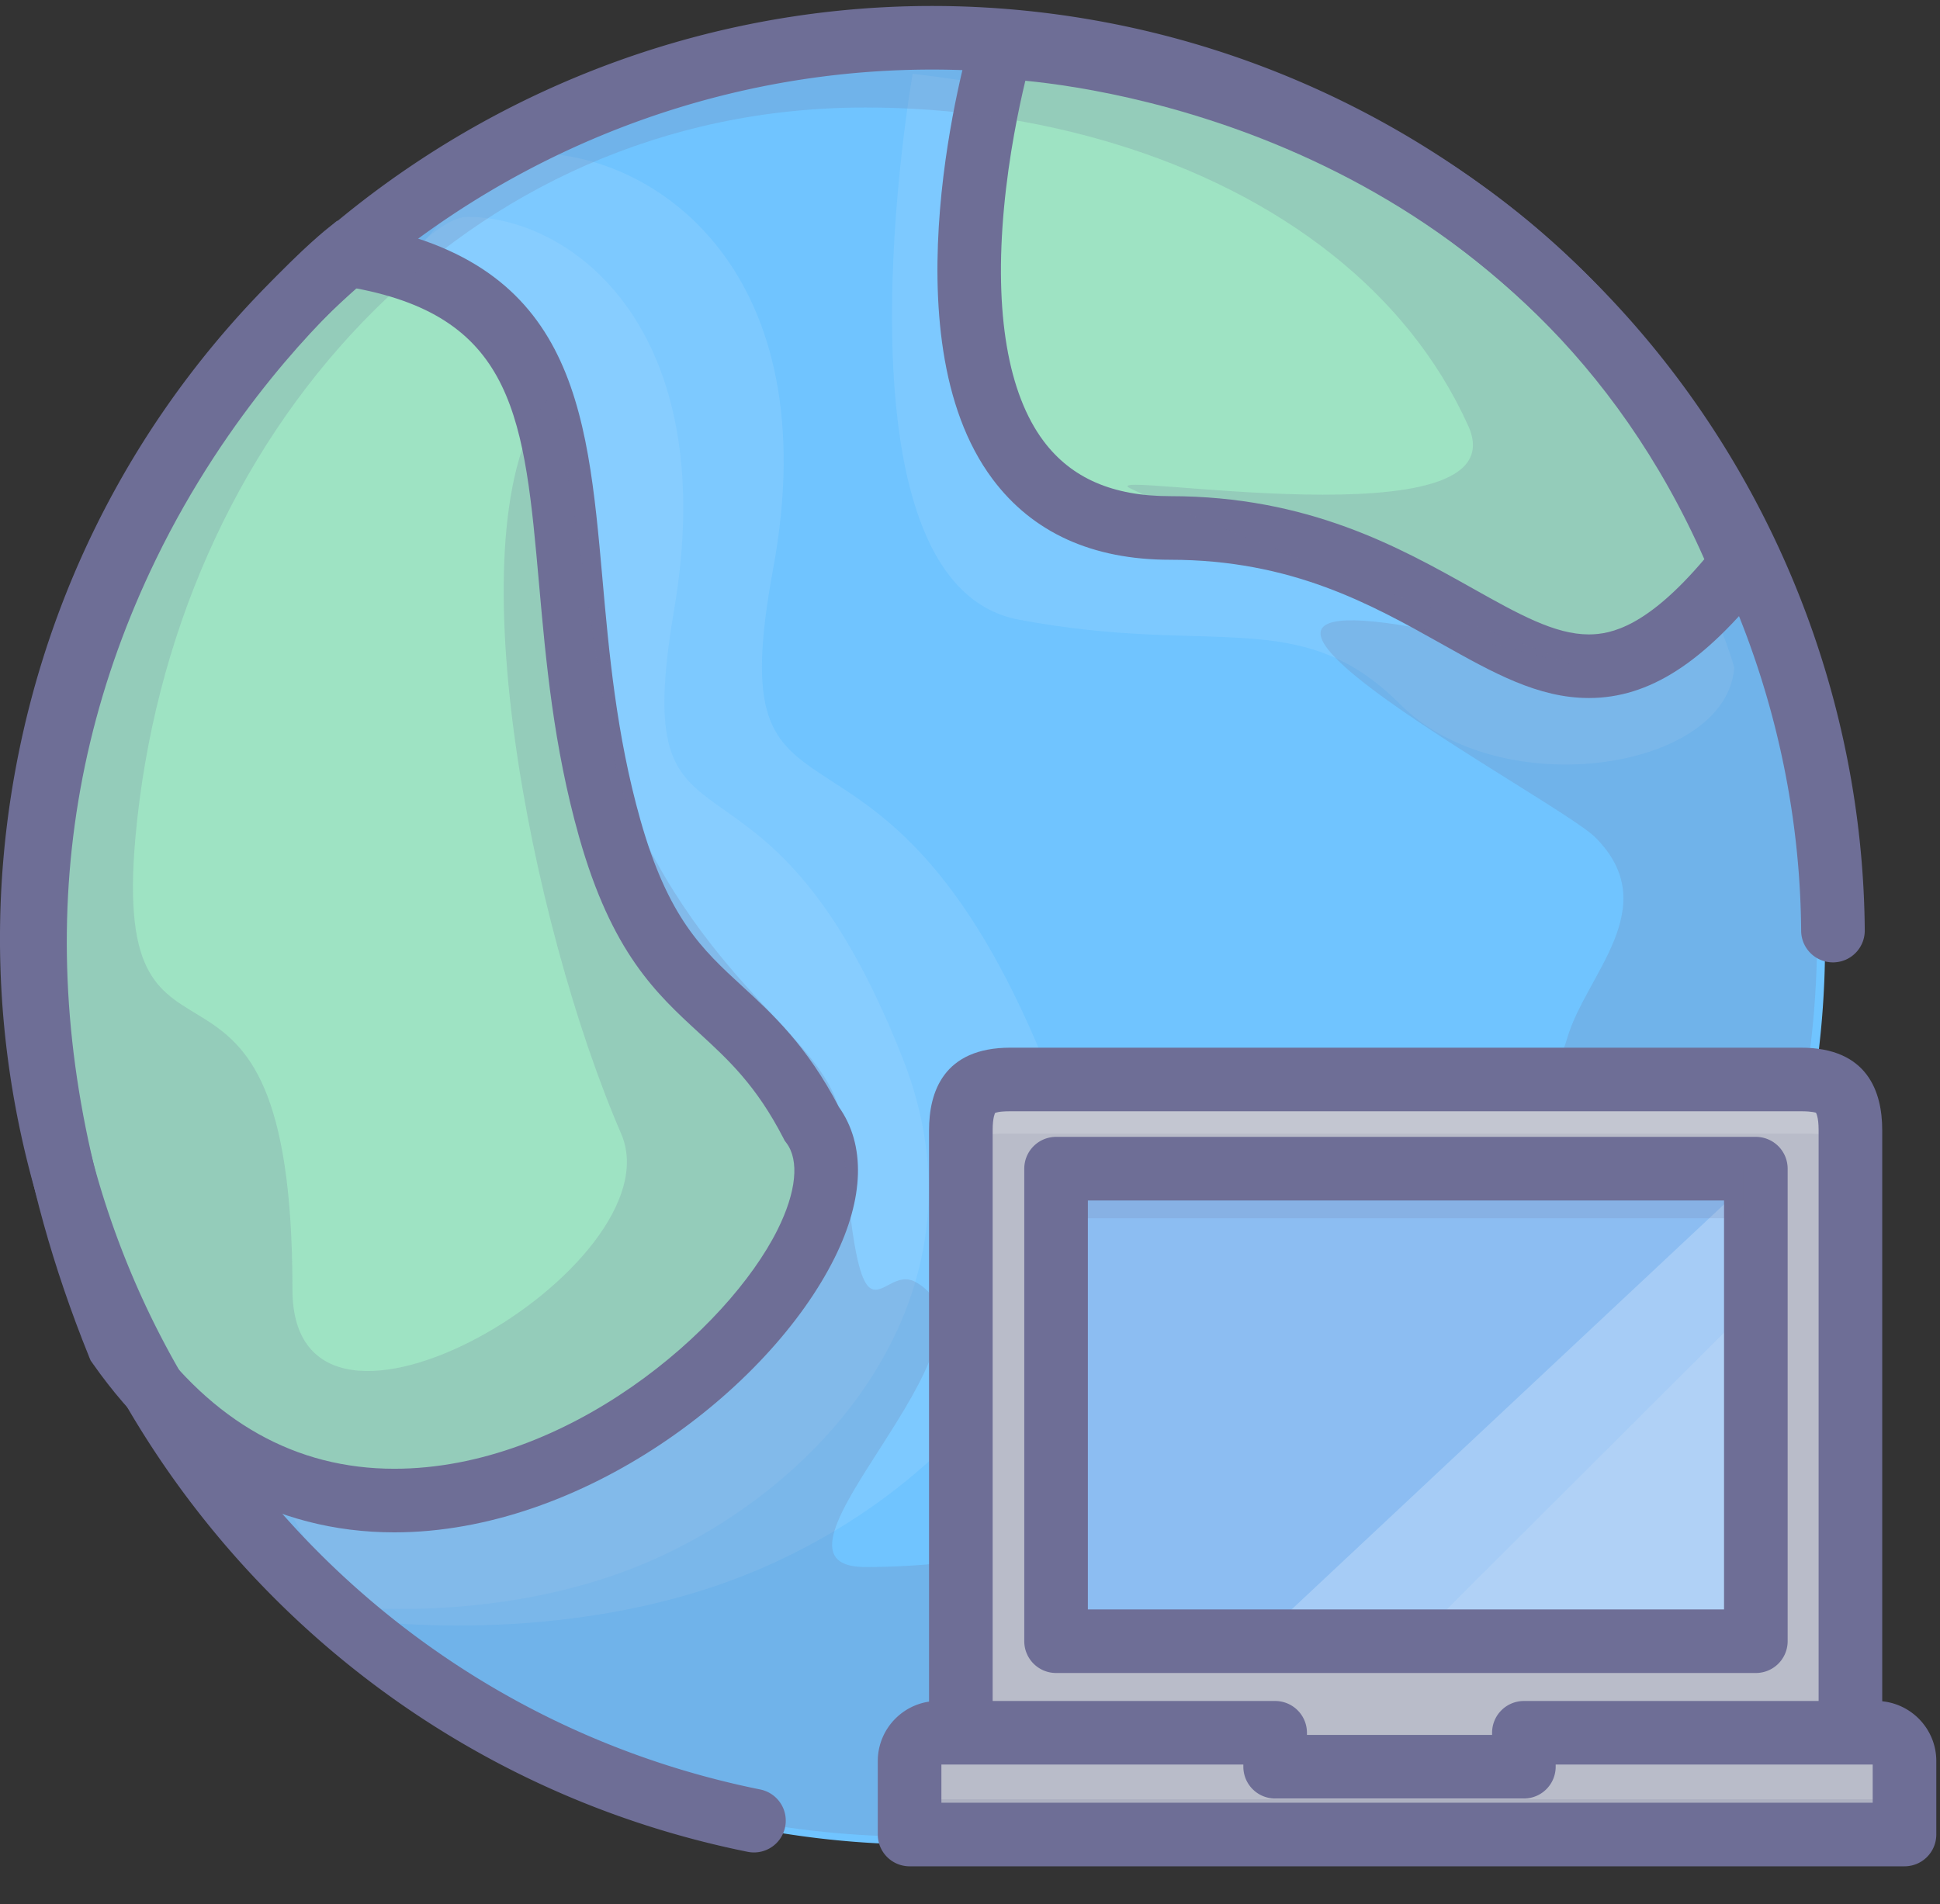 <?xml version="1.0" standalone="no"?><!DOCTYPE svg PUBLIC "-//W3C//DTD SVG 1.1//EN" "http://www.w3.org/Graphics/SVG/1.1/DTD/svg11.dtd"><svg t="1754974396710" class="icon" viewBox="0 0 1043 1024" version="1.1" xmlns="http://www.w3.org/2000/svg" p-id="1641" xmlns:xlink="http://www.w3.org/1999/xlink" width="203.711" height="200"><rect x="0" y="0" width="1043" height="1024" fill="#333333" stroke="none"/><path d="M497.088 507.726m-484.113 0a484.113 484.113 0 1 0 968.227 0 484.113 484.113 0 1 0-968.227 0Z" fill="#70C4FF" p-id="1642"></path><path d="M490.676 39.671s-48.438 273.566 56.996 293.515 151.034-8.549 205.174 45.596 175.8 35.388 179.528-19.949c0 0-74.094-276.417-441.698-319.162zM191.019 870.76s111.82 17.008 214.527-25.835c108.772-45.373 207.312-154.154 151.919-283.555-87.118-203.482-171.359-95.816-141.797-255.553 29.558-159.737-63.318-223.401-128.093-223.401-64.784 0-347.476 422.377-96.556 788.344z" fill="#A3D9FF" opacity=".26" p-id="1643"></path><path d="M167.535 862.002s97.013 16.085 186.127-24.429c94.376-42.903 179.874-145.776 131.807-268.112-75.594-192.402-148.679-90.589-123.032-241.623s-54.94-211.231-111.136-211.231c-56.205 0.004-301.474 399.368-83.767 745.394z" fill="#A3D9FF" opacity=".26" p-id="1644"></path><path d="M186.056 136.783c153.753 23.595 98.36 154.928 141.707 308.493 28.13 99.625 70.606 85.066 108.644 158.955 58.103 76.834-222.272 333.408-372.601 119.061C-85.197 355.375 186.056 136.783 186.056 136.783z" fill="#9EE3C3" p-id="1645"></path><path d="M211.976 823.972c-64.403 0-120.484-31.422-162.169-90.862l-1.12-1.594-0.731-1.804c-79.338-195.899-40.672-350.203 5.736-445.152 50.281-102.869 118.745-158.762 121.634-161.092l5.869-4.728 7.455 1.146c119.848 18.389 126.982 98.531 135.244 191.325 3.497 39.308 7.467 83.861 20.325 129.422 14.978 53.038 33.422 69.994 54.786 89.623 16.303 14.982 34.76 31.939 51.978 64.938 14.469 20.342 13.674 49.097-2.3 81.206-35.307 70.969-135.847 147.572-236.707 147.572z m-133.06-108.926c35.337 49.588 80.095 74.726 133.06 74.726 92.722 0 179.267-74.692 206.089-128.606 10.075-20.257 11.789-37.252 4.702-46.626l-0.889-1.175-0.675-1.312c-14.614-28.387-29.541-42.104-45.339-56.624-23.078-21.21-46.946-43.138-64.557-105.511-13.725-48.635-17.846-94.88-21.475-135.68-7.891-88.614-12.738-143.096-98.668-159.245-16.923 15.29-68.597 65.921-107.392 145.9-62.151 128.136-63.784 267.471-4.856 414.153z" fill="#6E6E96" p-id="1646"></path><path d="M538.264 25.378s-75.842 258.516 90.82 258.516c169.354 0 201.105 153.308 307.018 19.603C823.153 31.417 538.264 25.378 538.264 25.378z" fill="#9EE3C3" p-id="1647"></path><path d="M854.219 375.332h-0.021c-27.301-0.004-51.413-13.537-79.338-29.207-37.697-21.154-80.424-45.134-145.776-45.134-41.779 0-73.876-14.572-95.398-43.313-57.812-77.214-13.73-230.62-11.827-237.113l3.685-12.558 13.088 0.278c3.039 0.064 75.453 1.996 162.772 38.338 80.834 33.644 189.915 104.382 250.497 250.321l3.856 9.288-6.245 7.882c-33.542 42.334-62.933 61.219-95.291 61.219z m-302.97-331.912c-3.514 14.64-8.823 39.962-11.473 68.447-5.236 56.419 2.129 99.762 21.3 125.34 14.922 19.91 37.162 29.588 68.003 29.588 74.29 0 123.207 27.451 162.515 49.507 24.719 13.871 44.245 24.83 62.608 24.835h0.013c12.165 0 31.55-4.39 62.087-40.445-95.787-217.331-309.557-251.92-365.052-257.272z" fill="#6E6E96" p-id="1648"></path><path d="M492.813 19.342c-267.368 0-484.113 216.745-484.113 484.118 0 267.368 216.745 484.113 484.113 484.113 267.368 0 484.113-216.745 484.113-484.113 0-267.372-216.745-484.118-484.113-484.118z m349.703 539.126c-17.089 59.667-120.219 41.232-161.186 85.6-33.337 36.102-1.086 138.202-45.835 159.797-51.503 24.843-109.26 38.752-170.269 38.752-67.571 0 82.382-123.254 26.878-153.325-19.748-10.703-29.883 48.25-39.184-82.69-3.415-48.083-72.598-70.379-117.898-180.468-11.379-27.652-32.636-222.345-40.971-211.223-51.294 68.391-8.549 282.739 39.894 394.674 30.618 70.755-176.719 193.723-176.719 83.797 0-217.729-98.27-89.495-84.408-243.174 19.47-215.835 175.689-392.405 392.409-392.405 91.427 0 184.396 26.292 250.774 78.907 31.392 24.865 56.838 55.636 73.371 92.269 29.015 64.301-202.947 22.975-181.857 33.533 43.014 21.526 262.358 101.527 239.156 95.218-302.688-82.249-11.562 69.943 10.951 92.482 37.56 37.555-5.266 73.871-15.106 108.255z" fill="#6E6E96" opacity=".2" p-id="1649"></path><path d="M405.366 996.092c-1.124 0-2.261-0.111-3.407-0.342C131.069 940.998-44.77 676.063 9.982 405.173 64.747 134.282 329.682-41.544 600.564 13.2c113.427 22.928 216.083 84.87 289.061 174.42 71.982 88.323 112.085 199.357 112.923 312.643a17.102 17.102 0 0 1-16.974 17.226h-0.128a17.098 17.098 0 0 1-17.094-16.97c-0.782-105.528-38.158-208.983-105.233-291.292-67.99-83.429-163.639-141.143-269.334-162.502C341.377-4.309 94.523 159.545 43.502 411.948c-51.02 252.407 112.825 499.266 365.232 550.286a17.098 17.098 0 0 1-3.368 33.858z" fill="#6E6E96" p-id="1650"></path><path d="M581.885 807.738h-40.787a17.098 17.098 0 0 1 0-34.196h40.787a17.098 17.098 0 0 1 0 34.196z" fill="#6E6E96" p-id="1651"></path><path d="M513.258 941.584V607.658c0-24.044 11.969-27.207 26.604-27.207h431.683c14.632 0 26.613 3.172 26.613 27.207v333.926" fill="#B9BCC9" p-id="1652"></path><path d="M971.549 587.842H539.866c-14.636 0-26.609 3.163-26.609 27.207v21.714c0-24.048 11.973-27.211 26.609-27.211h431.683c14.627 0 26.617 3.176 26.617 27.211v-21.714c0-24.031-11.99-27.207-26.617-27.207z" fill="#FFFFFF" opacity=".15" p-id="1653"></path><path d="M1011.939 938.724h-34.196v-331.07c0-7.224-1.423-9.301-1.44-9.318-0.09 0-1.735-0.795-8.079-0.795h-425.023c-6.288 0-7.955 0.778-8.258 0.953 0.064 0.013-1.261 2.197-1.261 9.16v331.07h-34.196v-331.07c0-20.214 7.583-44.305 43.711-44.305h425.023c36.128 0 43.715 24.095 43.715 44.305v331.07z" fill="#6E6E96" p-id="1654"></path><path d="M1008.716 931.748h-189.436v18.239h-133.722v-18.239h-181.34a15.251 15.251 0 0 0-15.196 15.196v39.505h534.894v-39.5a15.243 15.243 0 0 0-15.2-15.2z" fill="#B9BCC9" p-id="1655"></path><path d="M1008.716 925.23h-189.436v18.239h-133.722v-18.239h-181.34a15.243 15.243 0 0 0-15.196 15.196v23.89c0-8.361 6.839-15.204 15.196-15.204h181.34v18.252h133.722v-18.252h189.436a15.251 15.251 0 0 1 15.196 15.204v-23.89a15.23 15.23 0 0 0-15.196-15.196z" fill="#FFFFFF" opacity=".15" p-id="1656"></path><path d="M567.774 628.411h376.217v254.087h-376.217z" fill="#8CBDF2" p-id="1657"></path><path d="M688.909 870.572l248.274-232.608v68.263l-164.661 164.345z" fill="#DEEFFF" opacity=".31" p-id="1658"></path><path d="M937.183 706.228l-164.661 164.345h164.661z" fill="#FFFFFF" opacity=".31" p-id="1659"></path><path d="M943.992 899.596h-376.217a17.098 17.098 0 0 1-17.098-17.098v-254.087a17.098 17.098 0 0 1 17.098-17.098h376.217a17.098 17.098 0 0 1 17.098 17.098v254.087a17.098 17.098 0 0 1-17.098 17.098z m-359.119-34.196h342.022v-219.891h-342.022v219.891z" fill="#6E6E96" p-id="1660"></path><path d="M567.774 628.411h369.417v26.651h-369.417zM489.026 967.483h534.898v18.97H489.026z" fill="#6E6E96" opacity=".15" p-id="1661"></path><path d="M1023.916 1003.547H489.022a17.098 17.098 0 0 1-17.098-17.098v-39.505c0-17.807 14.486-32.294 32.294-32.294h181.34a17.098 17.098 0 0 1 17.098 17.098v1.141h99.527v-1.141a17.098 17.098 0 0 1 17.098-17.098h189.436c17.807 0 32.298 14.49 32.298 32.298v39.5a17.098 17.098 0 0 1-17.098 17.098z m-517.796-34.196h500.698v-20.505h-170.44v1.141a17.098 17.098 0 0 1-17.098 17.098h-133.722a17.098 17.098 0 0 1-17.098-17.098v-1.141h-162.34v20.505z" fill="#6E6E96" p-id="1662"></path></svg>